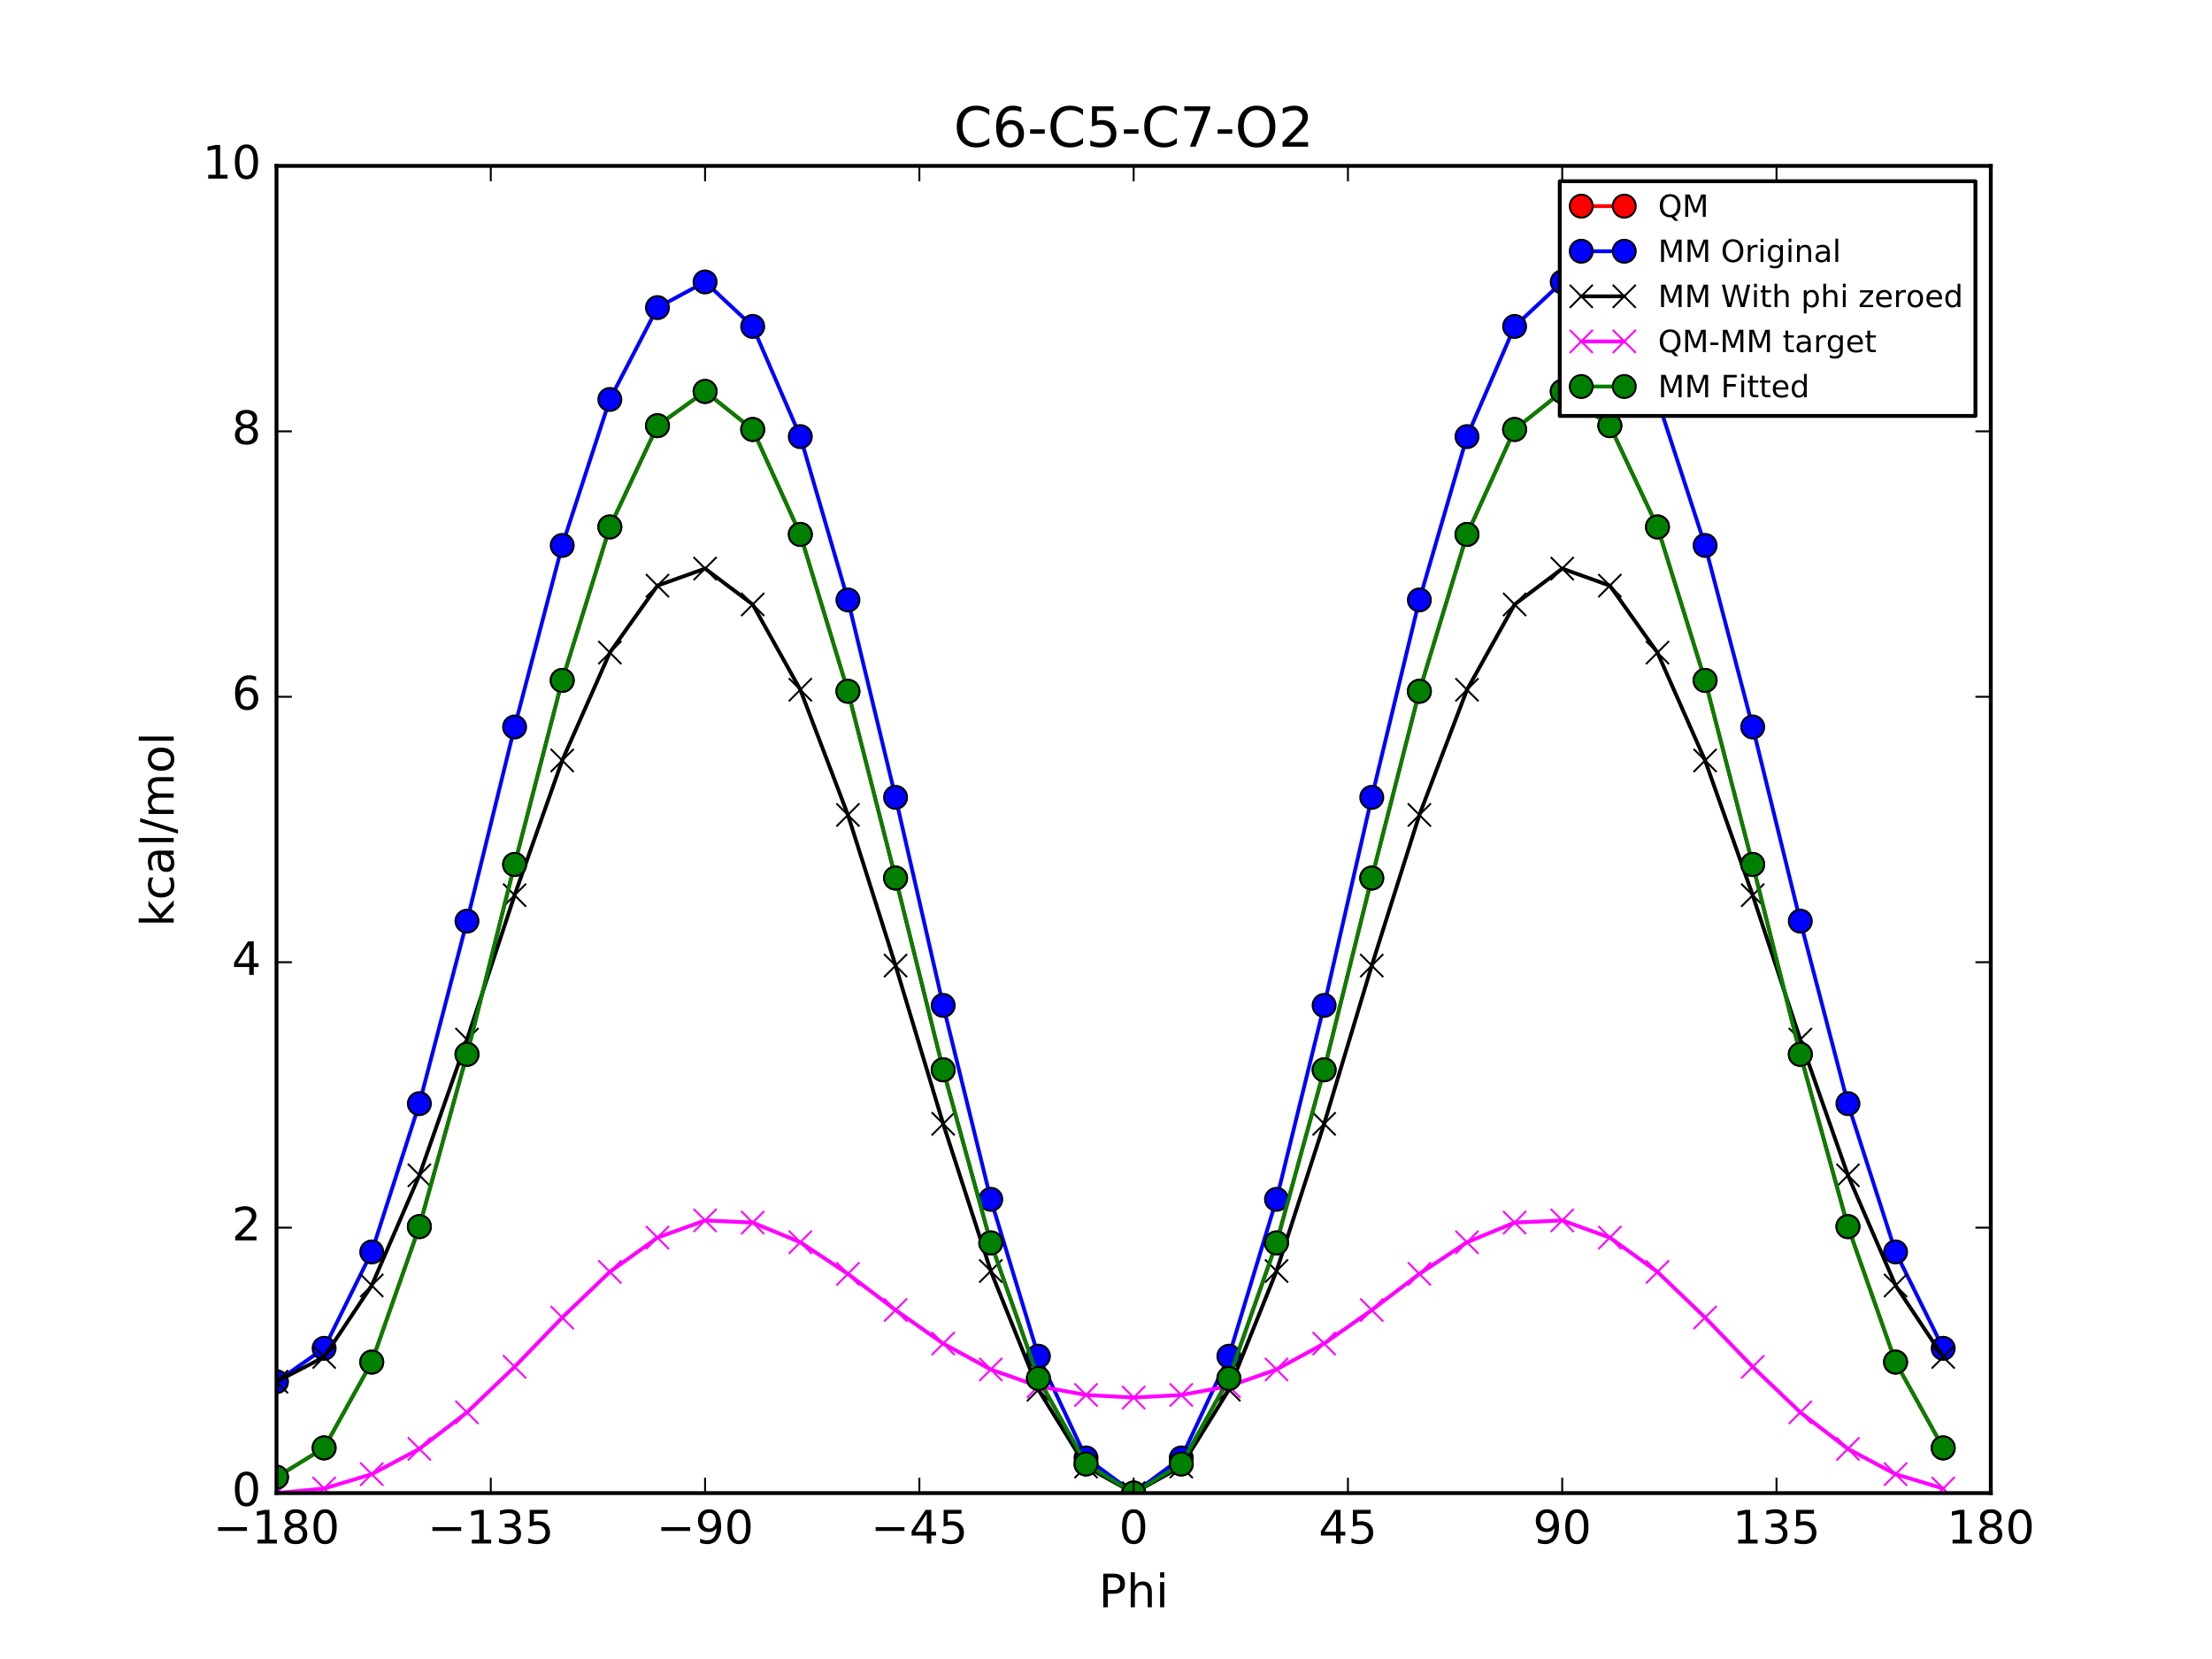 <?xml version="1.0" encoding="utf-8" standalone="no"?>
<!DOCTYPE svg PUBLIC "-//W3C//DTD SVG 1.1//EN"
  "http://www.w3.org/Graphics/SVG/1.1/DTD/svg11.dtd">
<!-- Created with matplotlib (http://matplotlib.org/) -->
<svg height="432pt" version="1.1" viewBox="0 0 576 432" width="576pt" xmlns="http://www.w3.org/2000/svg" xmlns:xlink="http://www.w3.org/1999/xlink">
 <defs>
  <style type="text/css">
*{stroke-linecap:butt;stroke-linejoin:round;stroke-miterlimit:100000;}
  </style>
 </defs>
 <g id="figure_1">
  <g id="patch_1">
   <path d="M 0 432 
L 576 432 
L 576 0 
L 0 0 
z
" style="fill:#ffffff;"/>
  </g>
  <g id="axes_1">
   <g id="patch_2">
    <path d="M 72 388.8 
L 518.4 388.8 
L 518.4 43.2 
L 72 43.2 
z
" style="fill:#ffffff;"/>
   </g>
   <g id="line2d_1">
    <path clip-path="url(#pe06b36269c)" d="M 72 384.664 
L 84.4 377.035 
L 96.8 354.684 
L 109.2 319.406 
L 121.6 274.56 
L 134 225.108 
L 146.4 177.181 
L 158.8 137.211 
L 171.2 110.844 
L 183.6 101.934 
L 196 111.84 
L 208.4 139.167 
L 220.8 180.008 
L 233.2 228.645 
L 245.6 278.58 
L 258 323.651 
L 270.4 358.943 
L 282.8 381.216 
L 295.2 388.8 
L 307.6 381.216 
L 320 358.943 
L 332.4 323.651 
L 344.8 278.58 
L 357.2 228.645 
L 369.6 180.008 
L 382 139.167 
L 394.4 111.84 
L 406.8 101.934 
L 419.2 110.844 
L 431.6 137.211 
L 444 177.181 
L 456.4 225.108 
L 468.8 274.56 
L 481.2 319.406 
L 493.6 354.684 
L 506 377.035 
" style="fill:none;stroke:#ff0000;stroke-linecap:square;"/>
    <defs>
     <path d="M 0 3 
C 0.796 3 1.559 2.684 2.121 2.121 
C 2.684 1.559 3 0.796 3 0 
C 3 -0.796 2.684 -1.559 2.121 -2.121 
C 1.559 -2.684 0.796 -3 0 -3 
C -0.796 -3 -1.559 -2.684 -2.121 -2.121 
C -2.684 -1.559 -3 -0.796 -3 0 
C -3 0.796 -2.684 1.559 -2.121 2.121 
C -1.559 2.684 -0.796 3 0 3 
z
" id="mac77d56086" style="stroke:#000000;stroke-width:0.5;"/>
    </defs>
    <g clip-path="url(#pe06b36269c)">
     <use style="fill:#ff0000;stroke:#000000;stroke-width:0.5;" x="72.0" xlink:href="#mac77d56086" y="384.664"/>
     <use style="fill:#ff0000;stroke:#000000;stroke-width:0.5;" x="84.4" xlink:href="#mac77d56086" y="377.035"/>
     <use style="fill:#ff0000;stroke:#000000;stroke-width:0.5;" x="96.8" xlink:href="#mac77d56086" y="354.684"/>
     <use style="fill:#ff0000;stroke:#000000;stroke-width:0.5;" x="109.2" xlink:href="#mac77d56086" y="319.406"/>
     <use style="fill:#ff0000;stroke:#000000;stroke-width:0.5;" x="121.6" xlink:href="#mac77d56086" y="274.56"/>
     <use style="fill:#ff0000;stroke:#000000;stroke-width:0.5;" x="134" xlink:href="#mac77d56086" y="225.108"/>
     <use style="fill:#ff0000;stroke:#000000;stroke-width:0.5;" x="146.4" xlink:href="#mac77d56086" y="177.181"/>
     <use style="fill:#ff0000;stroke:#000000;stroke-width:0.5;" x="158.8" xlink:href="#mac77d56086" y="137.211"/>
     <use style="fill:#ff0000;stroke:#000000;stroke-width:0.5;" x="171.2" xlink:href="#mac77d56086" y="110.844"/>
     <use style="fill:#ff0000;stroke:#000000;stroke-width:0.5;" x="183.6" xlink:href="#mac77d56086" y="101.934"/>
     <use style="fill:#ff0000;stroke:#000000;stroke-width:0.5;" x="196" xlink:href="#mac77d56086" y="111.84"/>
     <use style="fill:#ff0000;stroke:#000000;stroke-width:0.5;" x="208.4" xlink:href="#mac77d56086" y="139.167"/>
     <use style="fill:#ff0000;stroke:#000000;stroke-width:0.5;" x="220.8" xlink:href="#mac77d56086" y="180.008"/>
     <use style="fill:#ff0000;stroke:#000000;stroke-width:0.5;" x="233.2" xlink:href="#mac77d56086" y="228.645"/>
     <use style="fill:#ff0000;stroke:#000000;stroke-width:0.5;" x="245.6" xlink:href="#mac77d56086" y="278.58"/>
     <use style="fill:#ff0000;stroke:#000000;stroke-width:0.5;" x="258" xlink:href="#mac77d56086" y="323.651"/>
     <use style="fill:#ff0000;stroke:#000000;stroke-width:0.5;" x="270.4" xlink:href="#mac77d56086" y="358.943"/>
     <use style="fill:#ff0000;stroke:#000000;stroke-width:0.5;" x="282.8" xlink:href="#mac77d56086" y="381.216"/>
     <use style="fill:#ff0000;stroke:#000000;stroke-width:0.5;" x="295.2" xlink:href="#mac77d56086" y="388.8"/>
     <use style="fill:#ff0000;stroke:#000000;stroke-width:0.5;" x="307.6" xlink:href="#mac77d56086" y="381.216"/>
     <use style="fill:#ff0000;stroke:#000000;stroke-width:0.5;" x="320" xlink:href="#mac77d56086" y="358.943"/>
     <use style="fill:#ff0000;stroke:#000000;stroke-width:0.5;" x="332.4" xlink:href="#mac77d56086" y="323.651"/>
     <use style="fill:#ff0000;stroke:#000000;stroke-width:0.5;" x="344.8" xlink:href="#mac77d56086" y="278.58"/>
     <use style="fill:#ff0000;stroke:#000000;stroke-width:0.5;" x="357.2" xlink:href="#mac77d56086" y="228.645"/>
     <use style="fill:#ff0000;stroke:#000000;stroke-width:0.5;" x="369.6" xlink:href="#mac77d56086" y="180.008"/>
     <use style="fill:#ff0000;stroke:#000000;stroke-width:0.5;" x="382" xlink:href="#mac77d56086" y="139.167"/>
     <use style="fill:#ff0000;stroke:#000000;stroke-width:0.5;" x="394.4" xlink:href="#mac77d56086" y="111.84"/>
     <use style="fill:#ff0000;stroke:#000000;stroke-width:0.5;" x="406.8" xlink:href="#mac77d56086" y="101.934"/>
     <use style="fill:#ff0000;stroke:#000000;stroke-width:0.5;" x="419.2" xlink:href="#mac77d56086" y="110.844"/>
     <use style="fill:#ff0000;stroke:#000000;stroke-width:0.5;" x="431.6" xlink:href="#mac77d56086" y="137.211"/>
     <use style="fill:#ff0000;stroke:#000000;stroke-width:0.5;" x="444" xlink:href="#mac77d56086" y="177.181"/>
     <use style="fill:#ff0000;stroke:#000000;stroke-width:0.5;" x="456.4" xlink:href="#mac77d56086" y="225.108"/>
     <use style="fill:#ff0000;stroke:#000000;stroke-width:0.5;" x="468.8" xlink:href="#mac77d56086" y="274.56"/>
     <use style="fill:#ff0000;stroke:#000000;stroke-width:0.5;" x="481.2" xlink:href="#mac77d56086" y="319.406"/>
     <use style="fill:#ff0000;stroke:#000000;stroke-width:0.5;" x="493.6" xlink:href="#mac77d56086" y="354.684"/>
     <use style="fill:#ff0000;stroke:#000000;stroke-width:0.5;" x="506" xlink:href="#mac77d56086" y="377.035"/>
    </g>
   </g>
   <g id="line2d_2">
    <path clip-path="url(#pe06b36269c)" d="M 72 359.788 
L 84.4 351.1 
L 96.8 326.003 
L 109.2 287.383 
L 121.6 239.864 
L 134 189.304 
L 146.4 142.031 
L 158.8 104.017 
L 171.2 80.099 
L 183.6 73.414 
L 196 85 
L 208.4 113.693 
L 220.8 156.224 
L 233.2 207.627 
L 245.6 261.804 
L 258 312.306 
L 270.4 353.158 
L 282.8 379.641 
L 295.2 388.8 
L 307.6 379.641 
L 320 353.158 
L 332.4 312.306 
L 344.8 261.804 
L 357.2 207.627 
L 369.6 156.224 
L 382 113.693 
L 394.4 85 
L 406.8 73.414 
L 419.2 80.099 
L 431.6 104.017 
L 444 142.031 
L 456.4 189.304 
L 468.8 239.864 
L 481.2 287.383 
L 493.6 326.003 
L 506 351.1 
" style="fill:none;stroke:#0000ff;stroke-linecap:square;"/>
    <defs>
     <path d="M 0 3 
C 0.796 3 1.559 2.684 2.121 2.121 
C 2.684 1.559 3 0.796 3 0 
C 3 -0.796 2.684 -1.559 2.121 -2.121 
C 1.559 -2.684 0.796 -3 0 -3 
C -0.796 -3 -1.559 -2.684 -2.121 -2.121 
C -2.684 -1.559 -3 -0.796 -3 0 
C -3 0.796 -2.684 1.559 -2.121 2.121 
C -1.559 2.684 -0.796 3 0 3 
z
" id="mfcbded86de" style="stroke:#000000;stroke-width:0.5;"/>
    </defs>
    <g clip-path="url(#pe06b36269c)">
     <use style="fill:#0000ff;stroke:#000000;stroke-width:0.5;" x="72.0" xlink:href="#mfcbded86de" y="359.788"/>
     <use style="fill:#0000ff;stroke:#000000;stroke-width:0.5;" x="84.4" xlink:href="#mfcbded86de" y="351.1"/>
     <use style="fill:#0000ff;stroke:#000000;stroke-width:0.5;" x="96.8" xlink:href="#mfcbded86de" y="326.003"/>
     <use style="fill:#0000ff;stroke:#000000;stroke-width:0.5;" x="109.2" xlink:href="#mfcbded86de" y="287.383"/>
     <use style="fill:#0000ff;stroke:#000000;stroke-width:0.5;" x="121.6" xlink:href="#mfcbded86de" y="239.864"/>
     <use style="fill:#0000ff;stroke:#000000;stroke-width:0.5;" x="134" xlink:href="#mfcbded86de" y="189.304"/>
     <use style="fill:#0000ff;stroke:#000000;stroke-width:0.5;" x="146.4" xlink:href="#mfcbded86de" y="142.031"/>
     <use style="fill:#0000ff;stroke:#000000;stroke-width:0.5;" x="158.8" xlink:href="#mfcbded86de" y="104.017"/>
     <use style="fill:#0000ff;stroke:#000000;stroke-width:0.5;" x="171.2" xlink:href="#mfcbded86de" y="80.099"/>
     <use style="fill:#0000ff;stroke:#000000;stroke-width:0.5;" x="183.6" xlink:href="#mfcbded86de" y="73.414"/>
     <use style="fill:#0000ff;stroke:#000000;stroke-width:0.5;" x="196" xlink:href="#mfcbded86de" y="85"/>
     <use style="fill:#0000ff;stroke:#000000;stroke-width:0.5;" x="208.4" xlink:href="#mfcbded86de" y="113.693"/>
     <use style="fill:#0000ff;stroke:#000000;stroke-width:0.5;" x="220.8" xlink:href="#mfcbded86de" y="156.224"/>
     <use style="fill:#0000ff;stroke:#000000;stroke-width:0.5;" x="233.2" xlink:href="#mfcbded86de" y="207.627"/>
     <use style="fill:#0000ff;stroke:#000000;stroke-width:0.5;" x="245.6" xlink:href="#mfcbded86de" y="261.804"/>
     <use style="fill:#0000ff;stroke:#000000;stroke-width:0.5;" x="258" xlink:href="#mfcbded86de" y="312.306"/>
     <use style="fill:#0000ff;stroke:#000000;stroke-width:0.5;" x="270.4" xlink:href="#mfcbded86de" y="353.158"/>
     <use style="fill:#0000ff;stroke:#000000;stroke-width:0.5;" x="282.8" xlink:href="#mfcbded86de" y="379.641"/>
     <use style="fill:#0000ff;stroke:#000000;stroke-width:0.5;" x="295.2" xlink:href="#mfcbded86de" y="388.8"/>
     <use style="fill:#0000ff;stroke:#000000;stroke-width:0.5;" x="307.6" xlink:href="#mfcbded86de" y="379.641"/>
     <use style="fill:#0000ff;stroke:#000000;stroke-width:0.5;" x="320" xlink:href="#mfcbded86de" y="353.158"/>
     <use style="fill:#0000ff;stroke:#000000;stroke-width:0.5;" x="332.4" xlink:href="#mfcbded86de" y="312.306"/>
     <use style="fill:#0000ff;stroke:#000000;stroke-width:0.5;" x="344.8" xlink:href="#mfcbded86de" y="261.804"/>
     <use style="fill:#0000ff;stroke:#000000;stroke-width:0.5;" x="357.2" xlink:href="#mfcbded86de" y="207.627"/>
     <use style="fill:#0000ff;stroke:#000000;stroke-width:0.5;" x="369.6" xlink:href="#mfcbded86de" y="156.224"/>
     <use style="fill:#0000ff;stroke:#000000;stroke-width:0.5;" x="382" xlink:href="#mfcbded86de" y="113.693"/>
     <use style="fill:#0000ff;stroke:#000000;stroke-width:0.5;" x="394.4" xlink:href="#mfcbded86de" y="85"/>
     <use style="fill:#0000ff;stroke:#000000;stroke-width:0.5;" x="406.8" xlink:href="#mfcbded86de" y="73.414"/>
     <use style="fill:#0000ff;stroke:#000000;stroke-width:0.5;" x="419.2" xlink:href="#mfcbded86de" y="80.099"/>
     <use style="fill:#0000ff;stroke:#000000;stroke-width:0.5;" x="431.6" xlink:href="#mfcbded86de" y="104.017"/>
     <use style="fill:#0000ff;stroke:#000000;stroke-width:0.5;" x="444" xlink:href="#mfcbded86de" y="142.031"/>
     <use style="fill:#0000ff;stroke:#000000;stroke-width:0.5;" x="456.4" xlink:href="#mfcbded86de" y="189.304"/>
     <use style="fill:#0000ff;stroke:#000000;stroke-width:0.5;" x="468.8" xlink:href="#mfcbded86de" y="239.864"/>
     <use style="fill:#0000ff;stroke:#000000;stroke-width:0.5;" x="481.2" xlink:href="#mfcbded86de" y="287.383"/>
     <use style="fill:#0000ff;stroke:#000000;stroke-width:0.5;" x="493.6" xlink:href="#mfcbded86de" y="326.003"/>
     <use style="fill:#0000ff;stroke:#000000;stroke-width:0.5;" x="506" xlink:href="#mfcbded86de" y="351.1"/>
    </g>
   </g>
   <g id="line2d_3">
    <path clip-path="url(#pe06b36269c)" d="M 72 359.788 
L 84.4 353.351 
L 96.8 334.735 
L 109.2 306.046 
L 121.6 270.708 
L 134 233.11 
L 146.4 198.019 
L 158.8 169.935 
L 171.2 152.498 
L 183.6 148.063 
L 196 157.399 
L 208.4 179.61 
L 220.8 212.211 
L 233.2 251.434 
L 245.6 292.647 
L 258 330.968 
L 270.4 361.89 
L 282.8 381.892 
L 295.2 388.8 
L 307.6 381.892 
L 320 361.89 
L 332.4 330.968 
L 344.8 292.647 
L 357.2 251.434 
L 369.6 212.211 
L 382 179.61 
L 394.4 157.399 
L 406.8 148.063 
L 419.2 152.498 
L 431.6 169.935 
L 444 198.019 
L 456.4 233.11 
L 468.8 270.708 
L 481.2 306.046 
L 493.6 334.735 
L 506 353.351 
" style="fill:none;stroke:#000000;stroke-linecap:square;"/>
    <defs>
     <path d="M -3 3 
L 3 -3 
M -3 -3 
L 3 3 
" id="mb010997cfd" style="stroke:#000000;stroke-width:0.5;"/>
    </defs>
    <g clip-path="url(#pe06b36269c)">
     <use style="stroke:#000000;stroke-width:0.5;" x="72.0" xlink:href="#mb010997cfd" y="359.788"/>
     <use style="stroke:#000000;stroke-width:0.5;" x="84.4" xlink:href="#mb010997cfd" y="353.351"/>
     <use style="stroke:#000000;stroke-width:0.5;" x="96.8" xlink:href="#mb010997cfd" y="334.735"/>
     <use style="stroke:#000000;stroke-width:0.5;" x="109.2" xlink:href="#mb010997cfd" y="306.046"/>
     <use style="stroke:#000000;stroke-width:0.5;" x="121.6" xlink:href="#mb010997cfd" y="270.708"/>
     <use style="stroke:#000000;stroke-width:0.5;" x="134" xlink:href="#mb010997cfd" y="233.11"/>
     <use style="stroke:#000000;stroke-width:0.5;" x="146.4" xlink:href="#mb010997cfd" y="198.019"/>
     <use style="stroke:#000000;stroke-width:0.5;" x="158.8" xlink:href="#mb010997cfd" y="169.935"/>
     <use style="stroke:#000000;stroke-width:0.5;" x="171.2" xlink:href="#mb010997cfd" y="152.498"/>
     <use style="stroke:#000000;stroke-width:0.5;" x="183.6" xlink:href="#mb010997cfd" y="148.063"/>
     <use style="stroke:#000000;stroke-width:0.5;" x="196" xlink:href="#mb010997cfd" y="157.399"/>
     <use style="stroke:#000000;stroke-width:0.5;" x="208.4" xlink:href="#mb010997cfd" y="179.61"/>
     <use style="stroke:#000000;stroke-width:0.5;" x="220.8" xlink:href="#mb010997cfd" y="212.211"/>
     <use style="stroke:#000000;stroke-width:0.5;" x="233.2" xlink:href="#mb010997cfd" y="251.434"/>
     <use style="stroke:#000000;stroke-width:0.5;" x="245.6" xlink:href="#mb010997cfd" y="292.647"/>
     <use style="stroke:#000000;stroke-width:0.5;" x="258" xlink:href="#mb010997cfd" y="330.968"/>
     <use style="stroke:#000000;stroke-width:0.5;" x="270.4" xlink:href="#mb010997cfd" y="361.89"/>
     <use style="stroke:#000000;stroke-width:0.5;" x="282.8" xlink:href="#mb010997cfd" y="381.892"/>
     <use style="stroke:#000000;stroke-width:0.5;" x="295.2" xlink:href="#mb010997cfd" y="388.8"/>
     <use style="stroke:#000000;stroke-width:0.5;" x="307.6" xlink:href="#mb010997cfd" y="381.892"/>
     <use style="stroke:#000000;stroke-width:0.5;" x="320" xlink:href="#mb010997cfd" y="361.89"/>
     <use style="stroke:#000000;stroke-width:0.5;" x="332.4" xlink:href="#mb010997cfd" y="330.968"/>
     <use style="stroke:#000000;stroke-width:0.5;" x="344.8" xlink:href="#mb010997cfd" y="292.647"/>
     <use style="stroke:#000000;stroke-width:0.5;" x="357.2" xlink:href="#mb010997cfd" y="251.434"/>
     <use style="stroke:#000000;stroke-width:0.5;" x="369.6" xlink:href="#mb010997cfd" y="212.211"/>
     <use style="stroke:#000000;stroke-width:0.5;" x="382" xlink:href="#mb010997cfd" y="179.61"/>
     <use style="stroke:#000000;stroke-width:0.5;" x="394.4" xlink:href="#mb010997cfd" y="157.399"/>
     <use style="stroke:#000000;stroke-width:0.5;" x="406.8" xlink:href="#mb010997cfd" y="148.063"/>
     <use style="stroke:#000000;stroke-width:0.5;" x="419.2" xlink:href="#mb010997cfd" y="152.498"/>
     <use style="stroke:#000000;stroke-width:0.5;" x="431.6" xlink:href="#mb010997cfd" y="169.935"/>
     <use style="stroke:#000000;stroke-width:0.5;" x="444" xlink:href="#mb010997cfd" y="198.019"/>
     <use style="stroke:#000000;stroke-width:0.5;" x="456.4" xlink:href="#mb010997cfd" y="233.11"/>
     <use style="stroke:#000000;stroke-width:0.5;" x="468.8" xlink:href="#mb010997cfd" y="270.708"/>
     <use style="stroke:#000000;stroke-width:0.5;" x="481.2" xlink:href="#mb010997cfd" y="306.046"/>
     <use style="stroke:#000000;stroke-width:0.5;" x="493.6" xlink:href="#mb010997cfd" y="334.735"/>
     <use style="stroke:#000000;stroke-width:0.5;" x="506" xlink:href="#mb010997cfd" y="353.351"/>
    </g>
   </g>
   <g id="line2d_4">
    <path clip-path="url(#pe06b36269c)" d="M 72 388.8 
L 84.4 387.607 
L 96.8 383.872 
L 109.2 377.284 
L 121.6 367.776 
L 134 355.921 
L 146.4 343.086 
L 158.8 331.2 
L 171.2 322.269 
L 183.6 317.794 
L 196 318.365 
L 208.4 323.481 
L 220.8 331.72 
L 233.2 341.135 
L 245.6 349.856 
L 258 356.606 
L 270.4 360.976 
L 282.8 363.247 
L 295.2 363.923 
L 307.6 363.247 
L 320 360.976 
L 332.4 356.606 
L 344.8 349.856 
L 357.2 341.135 
L 369.6 331.72 
L 382 323.481 
L 394.4 318.365 
L 406.8 317.794 
L 419.2 322.269 
L 431.6 331.2 
L 444 343.086 
L 456.4 355.921 
L 468.8 367.776 
L 481.2 377.284 
L 493.6 383.872 
L 506 387.607 
" style="fill:none;stroke:#ff00ff;stroke-linecap:square;"/>
    <defs>
     <path d="M -3 3 
L 3 -3 
M -3 -3 
L 3 3 
" id="m957b435eea" style="stroke:#ff00ff;stroke-width:0.5;"/>
    </defs>
    <g clip-path="url(#pe06b36269c)">
     <use style="fill:#ff00ff;stroke:#ff00ff;stroke-width:0.5;" x="72.0" xlink:href="#m957b435eea" y="388.8"/>
     <use style="fill:#ff00ff;stroke:#ff00ff;stroke-width:0.5;" x="84.4" xlink:href="#m957b435eea" y="387.607"/>
     <use style="fill:#ff00ff;stroke:#ff00ff;stroke-width:0.5;" x="96.8" xlink:href="#m957b435eea" y="383.872"/>
     <use style="fill:#ff00ff;stroke:#ff00ff;stroke-width:0.5;" x="109.2" xlink:href="#m957b435eea" y="377.284"/>
     <use style="fill:#ff00ff;stroke:#ff00ff;stroke-width:0.5;" x="121.6" xlink:href="#m957b435eea" y="367.776"/>
     <use style="fill:#ff00ff;stroke:#ff00ff;stroke-width:0.5;" x="134" xlink:href="#m957b435eea" y="355.921"/>
     <use style="fill:#ff00ff;stroke:#ff00ff;stroke-width:0.5;" x="146.4" xlink:href="#m957b435eea" y="343.086"/>
     <use style="fill:#ff00ff;stroke:#ff00ff;stroke-width:0.5;" x="158.8" xlink:href="#m957b435eea" y="331.2"/>
     <use style="fill:#ff00ff;stroke:#ff00ff;stroke-width:0.5;" x="171.2" xlink:href="#m957b435eea" y="322.269"/>
     <use style="fill:#ff00ff;stroke:#ff00ff;stroke-width:0.5;" x="183.6" xlink:href="#m957b435eea" y="317.794"/>
     <use style="fill:#ff00ff;stroke:#ff00ff;stroke-width:0.5;" x="196" xlink:href="#m957b435eea" y="318.365"/>
     <use style="fill:#ff00ff;stroke:#ff00ff;stroke-width:0.5;" x="208.4" xlink:href="#m957b435eea" y="323.481"/>
     <use style="fill:#ff00ff;stroke:#ff00ff;stroke-width:0.5;" x="220.8" xlink:href="#m957b435eea" y="331.72"/>
     <use style="fill:#ff00ff;stroke:#ff00ff;stroke-width:0.5;" x="233.2" xlink:href="#m957b435eea" y="341.135"/>
     <use style="fill:#ff00ff;stroke:#ff00ff;stroke-width:0.5;" x="245.6" xlink:href="#m957b435eea" y="349.856"/>
     <use style="fill:#ff00ff;stroke:#ff00ff;stroke-width:0.5;" x="258" xlink:href="#m957b435eea" y="356.606"/>
     <use style="fill:#ff00ff;stroke:#ff00ff;stroke-width:0.5;" x="270.4" xlink:href="#m957b435eea" y="360.976"/>
     <use style="fill:#ff00ff;stroke:#ff00ff;stroke-width:0.5;" x="282.8" xlink:href="#m957b435eea" y="363.247"/>
     <use style="fill:#ff00ff;stroke:#ff00ff;stroke-width:0.5;" x="295.2" xlink:href="#m957b435eea" y="363.923"/>
     <use style="fill:#ff00ff;stroke:#ff00ff;stroke-width:0.5;" x="307.6" xlink:href="#m957b435eea" y="363.247"/>
     <use style="fill:#ff00ff;stroke:#ff00ff;stroke-width:0.5;" x="320" xlink:href="#m957b435eea" y="360.976"/>
     <use style="fill:#ff00ff;stroke:#ff00ff;stroke-width:0.5;" x="332.4" xlink:href="#m957b435eea" y="356.606"/>
     <use style="fill:#ff00ff;stroke:#ff00ff;stroke-width:0.5;" x="344.8" xlink:href="#m957b435eea" y="349.856"/>
     <use style="fill:#ff00ff;stroke:#ff00ff;stroke-width:0.5;" x="357.2" xlink:href="#m957b435eea" y="341.135"/>
     <use style="fill:#ff00ff;stroke:#ff00ff;stroke-width:0.5;" x="369.6" xlink:href="#m957b435eea" y="331.72"/>
     <use style="fill:#ff00ff;stroke:#ff00ff;stroke-width:0.5;" x="382" xlink:href="#m957b435eea" y="323.481"/>
     <use style="fill:#ff00ff;stroke:#ff00ff;stroke-width:0.5;" x="394.4" xlink:href="#m957b435eea" y="318.365"/>
     <use style="fill:#ff00ff;stroke:#ff00ff;stroke-width:0.5;" x="406.8" xlink:href="#m957b435eea" y="317.794"/>
     <use style="fill:#ff00ff;stroke:#ff00ff;stroke-width:0.5;" x="419.2" xlink:href="#m957b435eea" y="322.269"/>
     <use style="fill:#ff00ff;stroke:#ff00ff;stroke-width:0.5;" x="431.6" xlink:href="#m957b435eea" y="331.2"/>
     <use style="fill:#ff00ff;stroke:#ff00ff;stroke-width:0.5;" x="444" xlink:href="#m957b435eea" y="343.086"/>
     <use style="fill:#ff00ff;stroke:#ff00ff;stroke-width:0.5;" x="456.4" xlink:href="#m957b435eea" y="355.921"/>
     <use style="fill:#ff00ff;stroke:#ff00ff;stroke-width:0.5;" x="468.8" xlink:href="#m957b435eea" y="367.776"/>
     <use style="fill:#ff00ff;stroke:#ff00ff;stroke-width:0.5;" x="481.2" xlink:href="#m957b435eea" y="377.284"/>
     <use style="fill:#ff00ff;stroke:#ff00ff;stroke-width:0.5;" x="493.6" xlink:href="#m957b435eea" y="383.872"/>
     <use style="fill:#ff00ff;stroke:#ff00ff;stroke-width:0.5;" x="506" xlink:href="#m957b435eea" y="387.607"/>
    </g>
   </g>
   <g id="line2d_5">
    <path clip-path="url(#pe06b36269c)" d="M 72 384.652 
L 84.4 377.029 
L 96.8 354.687 
L 109.2 319.408 
L 121.6 274.553 
L 134 225.097 
L 146.4 177.176 
L 158.8 137.214 
L 171.2 110.844 
L 183.6 101.929 
L 196 111.831 
L 208.4 139.163 
L 220.8 180.008 
L 233.2 228.646 
L 245.6 278.575 
L 258 323.644 
L 270.4 358.938 
L 282.8 381.213 
L 295.2 388.8 
L 307.6 381.213 
L 320 358.938 
L 332.4 323.644 
L 344.8 278.575 
L 357.2 228.646 
L 369.6 180.008 
L 382 139.163 
L 394.4 111.831 
L 406.8 101.929 
L 419.2 110.844 
L 431.6 137.214 
L 444 177.176 
L 456.4 225.097 
L 468.8 274.553 
L 481.2 319.408 
L 493.6 354.687 
L 506 377.029 
" style="fill:none;stroke:#008000;stroke-linecap:square;"/>
    <defs>
     <path d="M 0 3 
C 0.796 3 1.559 2.684 2.121 2.121 
C 2.684 1.559 3 0.796 3 0 
C 3 -0.796 2.684 -1.559 2.121 -2.121 
C 1.559 -2.684 0.796 -3 0 -3 
C -0.796 -3 -1.559 -2.684 -2.121 -2.121 
C -2.684 -1.559 -3 -0.796 -3 0 
C -3 0.796 -2.684 1.559 -2.121 2.121 
C -1.559 2.684 -0.796 3 0 3 
z
" id="m77103a29cc" style="stroke:#000000;stroke-width:0.5;"/>
    </defs>
    <g clip-path="url(#pe06b36269c)">
     <use style="fill:#008000;stroke:#000000;stroke-width:0.5;" x="72.0" xlink:href="#m77103a29cc" y="384.652"/>
     <use style="fill:#008000;stroke:#000000;stroke-width:0.5;" x="84.4" xlink:href="#m77103a29cc" y="377.029"/>
     <use style="fill:#008000;stroke:#000000;stroke-width:0.5;" x="96.8" xlink:href="#m77103a29cc" y="354.687"/>
     <use style="fill:#008000;stroke:#000000;stroke-width:0.5;" x="109.2" xlink:href="#m77103a29cc" y="319.408"/>
     <use style="fill:#008000;stroke:#000000;stroke-width:0.5;" x="121.6" xlink:href="#m77103a29cc" y="274.553"/>
     <use style="fill:#008000;stroke:#000000;stroke-width:0.5;" x="134" xlink:href="#m77103a29cc" y="225.097"/>
     <use style="fill:#008000;stroke:#000000;stroke-width:0.5;" x="146.4" xlink:href="#m77103a29cc" y="177.176"/>
     <use style="fill:#008000;stroke:#000000;stroke-width:0.5;" x="158.8" xlink:href="#m77103a29cc" y="137.214"/>
     <use style="fill:#008000;stroke:#000000;stroke-width:0.5;" x="171.2" xlink:href="#m77103a29cc" y="110.844"/>
     <use style="fill:#008000;stroke:#000000;stroke-width:0.5;" x="183.6" xlink:href="#m77103a29cc" y="101.929"/>
     <use style="fill:#008000;stroke:#000000;stroke-width:0.5;" x="196" xlink:href="#m77103a29cc" y="111.831"/>
     <use style="fill:#008000;stroke:#000000;stroke-width:0.5;" x="208.4" xlink:href="#m77103a29cc" y="139.163"/>
     <use style="fill:#008000;stroke:#000000;stroke-width:0.5;" x="220.8" xlink:href="#m77103a29cc" y="180.008"/>
     <use style="fill:#008000;stroke:#000000;stroke-width:0.5;" x="233.2" xlink:href="#m77103a29cc" y="228.646"/>
     <use style="fill:#008000;stroke:#000000;stroke-width:0.5;" x="245.6" xlink:href="#m77103a29cc" y="278.575"/>
     <use style="fill:#008000;stroke:#000000;stroke-width:0.5;" x="258" xlink:href="#m77103a29cc" y="323.644"/>
     <use style="fill:#008000;stroke:#000000;stroke-width:0.5;" x="270.4" xlink:href="#m77103a29cc" y="358.938"/>
     <use style="fill:#008000;stroke:#000000;stroke-width:0.5;" x="282.8" xlink:href="#m77103a29cc" y="381.213"/>
     <use style="fill:#008000;stroke:#000000;stroke-width:0.5;" x="295.2" xlink:href="#m77103a29cc" y="388.8"/>
     <use style="fill:#008000;stroke:#000000;stroke-width:0.5;" x="307.6" xlink:href="#m77103a29cc" y="381.213"/>
     <use style="fill:#008000;stroke:#000000;stroke-width:0.5;" x="320" xlink:href="#m77103a29cc" y="358.938"/>
     <use style="fill:#008000;stroke:#000000;stroke-width:0.5;" x="332.4" xlink:href="#m77103a29cc" y="323.644"/>
     <use style="fill:#008000;stroke:#000000;stroke-width:0.5;" x="344.8" xlink:href="#m77103a29cc" y="278.575"/>
     <use style="fill:#008000;stroke:#000000;stroke-width:0.5;" x="357.2" xlink:href="#m77103a29cc" y="228.646"/>
     <use style="fill:#008000;stroke:#000000;stroke-width:0.5;" x="369.6" xlink:href="#m77103a29cc" y="180.008"/>
     <use style="fill:#008000;stroke:#000000;stroke-width:0.5;" x="382" xlink:href="#m77103a29cc" y="139.163"/>
     <use style="fill:#008000;stroke:#000000;stroke-width:0.5;" x="394.4" xlink:href="#m77103a29cc" y="111.831"/>
     <use style="fill:#008000;stroke:#000000;stroke-width:0.5;" x="406.8" xlink:href="#m77103a29cc" y="101.929"/>
     <use style="fill:#008000;stroke:#000000;stroke-width:0.5;" x="419.2" xlink:href="#m77103a29cc" y="110.844"/>
     <use style="fill:#008000;stroke:#000000;stroke-width:0.5;" x="431.6" xlink:href="#m77103a29cc" y="137.214"/>
     <use style="fill:#008000;stroke:#000000;stroke-width:0.5;" x="444" xlink:href="#m77103a29cc" y="177.176"/>
     <use style="fill:#008000;stroke:#000000;stroke-width:0.5;" x="456.4" xlink:href="#m77103a29cc" y="225.097"/>
     <use style="fill:#008000;stroke:#000000;stroke-width:0.5;" x="468.8" xlink:href="#m77103a29cc" y="274.553"/>
     <use style="fill:#008000;stroke:#000000;stroke-width:0.5;" x="481.2" xlink:href="#m77103a29cc" y="319.408"/>
     <use style="fill:#008000;stroke:#000000;stroke-width:0.5;" x="493.6" xlink:href="#m77103a29cc" y="354.687"/>
     <use style="fill:#008000;stroke:#000000;stroke-width:0.5;" x="506" xlink:href="#m77103a29cc" y="377.029"/>
    </g>
   </g>
   <g id="patch_3">
    <path d="M 72 388.8 
L 518.4 388.8 
" style="fill:none;stroke:#000000;stroke-linecap:square;stroke-linejoin:miter;"/>
   </g>
   <g id="patch_4">
    <path d="M 72 43.2 
L 518.4 43.2 
" style="fill:none;stroke:#000000;stroke-linecap:square;stroke-linejoin:miter;"/>
   </g>
   <g id="patch_5">
    <path d="M 72 388.8 
L 72 43.2 
" style="fill:none;stroke:#000000;stroke-linecap:square;stroke-linejoin:miter;"/>
   </g>
   <g id="patch_6">
    <path d="M 518.4 388.8 
L 518.4 43.2 
" style="fill:none;stroke:#000000;stroke-linecap:square;stroke-linejoin:miter;"/>
   </g>
   <g id="matplotlib.axis_1">
    <g id="xtick_1">
     <g id="line2d_6">
      <defs>
       <path d="M 0 0 
L 0 -4 
" id="ma12a6f689a" style="stroke:#000000;stroke-width:0.5;"/>
      </defs>
      <g>
       <use style="stroke:#000000;stroke-width:0.5;" x="72.0" xlink:href="#ma12a6f689a" y="388.8"/>
      </g>
     </g>
     <g id="line2d_7">
      <defs>
       <path d="M 0 0 
L 0 4 
" id="mfcf499c2d7" style="stroke:#000000;stroke-width:0.5;"/>
      </defs>
      <g>
       <use style="stroke:#000000;stroke-width:0.5;" x="72.0" xlink:href="#mfcf499c2d7" y="43.2"/>
      </g>
     </g>
     <g id="text_1">
      <!-- −180 -->
      <defs>
       <path d="M 12.406 8.297 
L 28.516 8.297 
L 28.516 63.922 
L 10.984 60.406 
L 10.984 69.391 
L 28.422 72.906 
L 38.281 72.906 
L 38.281 8.297 
L 54.391 8.297 
L 54.391 0 
L 12.406 0 
z
" id="BitstreamVeraSans-Roman-31"/>
       <path d="M 31.781 34.625 
Q 24.75 34.625 20.719 30.859 
Q 16.703 27.094 16.703 20.516 
Q 16.703 13.922 20.719 10.156 
Q 24.75 6.391 31.781 6.391 
Q 38.812 6.391 42.859 10.172 
Q 46.922 13.969 46.922 20.516 
Q 46.922 27.094 42.891 30.859 
Q 38.875 34.625 31.781 34.625 
M 21.922 38.812 
Q 15.578 40.375 12.031 44.719 
Q 8.5 49.078 8.5 55.328 
Q 8.5 64.062 14.719 69.141 
Q 20.953 74.219 31.781 74.219 
Q 42.672 74.219 48.875 69.141 
Q 55.078 64.062 55.078 55.328 
Q 55.078 49.078 51.531 44.719 
Q 48 40.375 41.703 38.812 
Q 48.828 37.156 52.797 32.312 
Q 56.781 27.484 56.781 20.516 
Q 56.781 9.906 50.312 4.234 
Q 43.844 -1.422 31.781 -1.422 
Q 19.734 -1.422 13.25 4.234 
Q 6.781 9.906 6.781 20.516 
Q 6.781 27.484 10.781 32.312 
Q 14.797 37.156 21.922 38.812 
M 18.312 54.391 
Q 18.312 48.734 21.844 45.562 
Q 25.391 42.391 31.781 42.391 
Q 38.141 42.391 41.719 45.562 
Q 45.312 48.734 45.312 54.391 
Q 45.312 60.062 41.719 63.234 
Q 38.141 66.406 31.781 66.406 
Q 25.391 66.406 21.844 63.234 
Q 18.312 60.062 18.312 54.391 
" id="BitstreamVeraSans-Roman-38"/>
       <path d="M 10.594 35.5 
L 73.188 35.5 
L 73.188 27.203 
L 10.594 27.203 
z
" id="BitstreamVeraSans-Roman-2212"/>
       <path d="M 31.781 66.406 
Q 24.172 66.406 20.328 58.906 
Q 16.5 51.422 16.5 36.375 
Q 16.5 21.391 20.328 13.891 
Q 24.172 6.391 31.781 6.391 
Q 39.453 6.391 43.281 13.891 
Q 47.125 21.391 47.125 36.375 
Q 47.125 51.422 43.281 58.906 
Q 39.453 66.406 31.781 66.406 
M 31.781 74.219 
Q 44.047 74.219 50.516 64.516 
Q 56.984 54.828 56.984 36.375 
Q 56.984 17.969 50.516 8.266 
Q 44.047 -1.422 31.781 -1.422 
Q 19.531 -1.422 13.062 8.266 
Q 6.594 17.969 6.594 36.375 
Q 6.594 54.828 13.062 64.516 
Q 19.531 74.219 31.781 74.219 
" id="BitstreamVeraSans-Roman-30"/>
      </defs>
      <g transform="translate(55.52 401.918)scale(0.12 -0.12)">
       <use xlink:href="#BitstreamVeraSans-Roman-2212"/>
       <use x="83.789" xlink:href="#BitstreamVeraSans-Roman-31"/>
       <use x="147.412" xlink:href="#BitstreamVeraSans-Roman-38"/>
       <use x="211.035" xlink:href="#BitstreamVeraSans-Roman-30"/>
      </g>
     </g>
    </g>
    <g id="xtick_2">
     <g id="line2d_8">
      <g>
       <use style="stroke:#000000;stroke-width:0.5;" x="127.8" xlink:href="#ma12a6f689a" y="388.8"/>
      </g>
     </g>
     <g id="line2d_9">
      <g>
       <use style="stroke:#000000;stroke-width:0.5;" x="127.8" xlink:href="#mfcf499c2d7" y="43.2"/>
      </g>
     </g>
     <g id="text_2">
      <!-- −135 -->
      <defs>
       <path d="M 10.797 72.906 
L 49.516 72.906 
L 49.516 64.594 
L 19.828 64.594 
L 19.828 46.734 
Q 21.969 47.469 24.109 47.828 
Q 26.266 48.188 28.422 48.188 
Q 40.625 48.188 47.75 41.5 
Q 54.891 34.812 54.891 23.391 
Q 54.891 11.625 47.562 5.094 
Q 40.234 -1.422 26.906 -1.422 
Q 22.312 -1.422 17.547 -0.641 
Q 12.797 0.141 7.719 1.703 
L 7.719 11.625 
Q 12.109 9.234 16.797 8.062 
Q 21.484 6.891 26.703 6.891 
Q 35.156 6.891 40.078 11.328 
Q 45.016 15.766 45.016 23.391 
Q 45.016 31 40.078 35.438 
Q 35.156 39.891 26.703 39.891 
Q 22.75 39.891 18.812 39.016 
Q 14.891 38.141 10.797 36.281 
z
" id="BitstreamVeraSans-Roman-35"/>
       <path d="M 40.578 39.312 
Q 47.656 37.797 51.625 33 
Q 55.609 28.219 55.609 21.188 
Q 55.609 10.406 48.188 4.484 
Q 40.766 -1.422 27.094 -1.422 
Q 22.516 -1.422 17.656 -0.516 
Q 12.797 0.391 7.625 2.203 
L 7.625 11.719 
Q 11.719 9.328 16.594 8.109 
Q 21.484 6.891 26.812 6.891 
Q 36.078 6.891 40.938 10.547 
Q 45.797 14.203 45.797 21.188 
Q 45.797 27.641 41.281 31.266 
Q 36.766 34.906 28.719 34.906 
L 20.219 34.906 
L 20.219 43.016 
L 29.109 43.016 
Q 36.375 43.016 40.234 45.922 
Q 44.094 48.828 44.094 54.297 
Q 44.094 59.906 40.109 62.906 
Q 36.141 65.922 28.719 65.922 
Q 24.656 65.922 20.016 65.031 
Q 15.375 64.156 9.812 62.312 
L 9.812 71.094 
Q 15.438 72.656 20.344 73.438 
Q 25.25 74.219 29.594 74.219 
Q 40.828 74.219 47.359 69.109 
Q 53.906 64.016 53.906 55.328 
Q 53.906 49.266 50.438 45.094 
Q 46.969 40.922 40.578 39.312 
" id="BitstreamVeraSans-Roman-33"/>
      </defs>
      <g transform="translate(111.32 401.918)scale(0.12 -0.12)">
       <use xlink:href="#BitstreamVeraSans-Roman-2212"/>
       <use x="83.789" xlink:href="#BitstreamVeraSans-Roman-31"/>
       <use x="147.412" xlink:href="#BitstreamVeraSans-Roman-33"/>
       <use x="211.035" xlink:href="#BitstreamVeraSans-Roman-35"/>
      </g>
     </g>
    </g>
    <g id="xtick_3">
     <g id="line2d_10">
      <g>
       <use style="stroke:#000000;stroke-width:0.5;" x="183.6" xlink:href="#ma12a6f689a" y="388.8"/>
      </g>
     </g>
     <g id="line2d_11">
      <g>
       <use style="stroke:#000000;stroke-width:0.5;" x="183.6" xlink:href="#mfcf499c2d7" y="43.2"/>
      </g>
     </g>
     <g id="text_3">
      <!-- −90 -->
      <defs>
       <path d="M 10.984 1.516 
L 10.984 10.5 
Q 14.703 8.734 18.5 7.812 
Q 22.312 6.891 25.984 6.891 
Q 35.75 6.891 40.891 13.453 
Q 46.047 20.016 46.781 33.406 
Q 43.953 29.203 39.594 26.953 
Q 35.25 24.703 29.984 24.703 
Q 19.047 24.703 12.672 31.312 
Q 6.297 37.938 6.297 49.422 
Q 6.297 60.641 12.938 67.422 
Q 19.578 74.219 30.609 74.219 
Q 43.266 74.219 49.922 64.516 
Q 56.594 54.828 56.594 36.375 
Q 56.594 19.141 48.406 8.859 
Q 40.234 -1.422 26.422 -1.422 
Q 22.703 -1.422 18.891 -0.688 
Q 15.094 0.047 10.984 1.516 
M 30.609 32.422 
Q 37.25 32.422 41.125 36.953 
Q 45.016 41.5 45.016 49.422 
Q 45.016 57.281 41.125 61.844 
Q 37.25 66.406 30.609 66.406 
Q 23.969 66.406 20.094 61.844 
Q 16.219 57.281 16.219 49.422 
Q 16.219 41.5 20.094 36.953 
Q 23.969 32.422 30.609 32.422 
" id="BitstreamVeraSans-Roman-39"/>
      </defs>
      <g transform="translate(170.937 401.918)scale(0.12 -0.12)">
       <use xlink:href="#BitstreamVeraSans-Roman-2212"/>
       <use x="83.789" xlink:href="#BitstreamVeraSans-Roman-39"/>
       <use x="147.412" xlink:href="#BitstreamVeraSans-Roman-30"/>
      </g>
     </g>
    </g>
    <g id="xtick_4">
     <g id="line2d_12">
      <g>
       <use style="stroke:#000000;stroke-width:0.5;" x="239.4" xlink:href="#ma12a6f689a" y="388.8"/>
      </g>
     </g>
     <g id="line2d_13">
      <g>
       <use style="stroke:#000000;stroke-width:0.5;" x="239.4" xlink:href="#mfcf499c2d7" y="43.2"/>
      </g>
     </g>
     <g id="text_4">
      <!-- −45 -->
      <defs>
       <path d="M 37.797 64.312 
L 12.891 25.391 
L 37.797 25.391 
z
M 35.203 72.906 
L 47.609 72.906 
L 47.609 25.391 
L 58.016 25.391 
L 58.016 17.188 
L 47.609 17.188 
L 47.609 0 
L 37.797 0 
L 37.797 17.188 
L 4.891 17.188 
L 4.891 26.703 
z
" id="BitstreamVeraSans-Roman-34"/>
      </defs>
      <g transform="translate(226.737 401.918)scale(0.12 -0.12)">
       <use xlink:href="#BitstreamVeraSans-Roman-2212"/>
       <use x="83.789" xlink:href="#BitstreamVeraSans-Roman-34"/>
       <use x="147.412" xlink:href="#BitstreamVeraSans-Roman-35"/>
      </g>
     </g>
    </g>
    <g id="xtick_5">
     <g id="line2d_14">
      <g>
       <use style="stroke:#000000;stroke-width:0.5;" x="295.2" xlink:href="#ma12a6f689a" y="388.8"/>
      </g>
     </g>
     <g id="line2d_15">
      <g>
       <use style="stroke:#000000;stroke-width:0.5;" x="295.2" xlink:href="#mfcf499c2d7" y="43.2"/>
      </g>
     </g>
     <g id="text_5">
      <!-- 0 -->
      <g transform="translate(291.382 401.918)scale(0.12 -0.12)">
       <use xlink:href="#BitstreamVeraSans-Roman-30"/>
      </g>
     </g>
    </g>
    <g id="xtick_6">
     <g id="line2d_16">
      <g>
       <use style="stroke:#000000;stroke-width:0.5;" x="351.0" xlink:href="#ma12a6f689a" y="388.8"/>
      </g>
     </g>
     <g id="line2d_17">
      <g>
       <use style="stroke:#000000;stroke-width:0.5;" x="351.0" xlink:href="#mfcf499c2d7" y="43.2"/>
      </g>
     </g>
     <g id="text_6">
      <!-- 45 -->
      <g transform="translate(343.365 401.918)scale(0.12 -0.12)">
       <use xlink:href="#BitstreamVeraSans-Roman-34"/>
       <use x="63.623" xlink:href="#BitstreamVeraSans-Roman-35"/>
      </g>
     </g>
    </g>
    <g id="xtick_7">
     <g id="line2d_18">
      <g>
       <use style="stroke:#000000;stroke-width:0.5;" x="406.8" xlink:href="#ma12a6f689a" y="388.8"/>
      </g>
     </g>
     <g id="line2d_19">
      <g>
       <use style="stroke:#000000;stroke-width:0.5;" x="406.8" xlink:href="#mfcf499c2d7" y="43.2"/>
      </g>
     </g>
     <g id="text_7">
      <!-- 90 -->
      <g transform="translate(399.165 401.918)scale(0.12 -0.12)">
       <use xlink:href="#BitstreamVeraSans-Roman-39"/>
       <use x="63.623" xlink:href="#BitstreamVeraSans-Roman-30"/>
      </g>
     </g>
    </g>
    <g id="xtick_8">
     <g id="line2d_20">
      <g>
       <use style="stroke:#000000;stroke-width:0.5;" x="462.6" xlink:href="#ma12a6f689a" y="388.8"/>
      </g>
     </g>
     <g id="line2d_21">
      <g>
       <use style="stroke:#000000;stroke-width:0.5;" x="462.6" xlink:href="#mfcf499c2d7" y="43.2"/>
      </g>
     </g>
     <g id="text_8">
      <!-- 135 -->
      <g transform="translate(451.147 401.918)scale(0.12 -0.12)">
       <use xlink:href="#BitstreamVeraSans-Roman-31"/>
       <use x="63.623" xlink:href="#BitstreamVeraSans-Roman-33"/>
       <use x="127.246" xlink:href="#BitstreamVeraSans-Roman-35"/>
      </g>
     </g>
    </g>
    <g id="xtick_9">
     <g id="line2d_22">
      <g>
       <use style="stroke:#000000;stroke-width:0.5;" x="518.4" xlink:href="#ma12a6f689a" y="388.8"/>
      </g>
     </g>
     <g id="line2d_23">
      <g>
       <use style="stroke:#000000;stroke-width:0.5;" x="518.4" xlink:href="#mfcf499c2d7" y="43.2"/>
      </g>
     </g>
     <g id="text_9">
      <!-- 180 -->
      <g transform="translate(506.947 401.918)scale(0.12 -0.12)">
       <use xlink:href="#BitstreamVeraSans-Roman-31"/>
       <use x="63.623" xlink:href="#BitstreamVeraSans-Roman-38"/>
       <use x="127.246" xlink:href="#BitstreamVeraSans-Roman-30"/>
      </g>
     </g>
    </g>
    <g id="text_10">
     <!-- Phi -->
     <defs>
      <path d="M 54.891 33.016 
L 54.891 0 
L 45.906 0 
L 45.906 32.719 
Q 45.906 40.484 42.875 44.328 
Q 39.844 48.188 33.797 48.188 
Q 26.516 48.188 22.312 43.547 
Q 18.109 38.922 18.109 30.906 
L 18.109 0 
L 9.078 0 
L 9.078 75.984 
L 18.109 75.984 
L 18.109 46.188 
Q 21.344 51.125 25.703 53.562 
Q 30.078 56 35.797 56 
Q 45.219 56 50.047 50.172 
Q 54.891 44.344 54.891 33.016 
" id="BitstreamVeraSans-Roman-68"/>
      <path d="M 19.672 64.797 
L 19.672 37.406 
L 32.078 37.406 
Q 38.969 37.406 42.719 40.969 
Q 46.484 44.531 46.484 51.125 
Q 46.484 57.672 42.719 61.234 
Q 38.969 64.797 32.078 64.797 
z
M 9.812 72.906 
L 32.078 72.906 
Q 44.344 72.906 50.609 67.359 
Q 56.891 61.812 56.891 51.125 
Q 56.891 40.328 50.609 34.812 
Q 44.344 29.297 32.078 29.297 
L 19.672 29.297 
L 19.672 0 
L 9.812 0 
z
" id="BitstreamVeraSans-Roman-50"/>
      <path d="M 9.422 54.688 
L 18.406 54.688 
L 18.406 0 
L 9.422 0 
z
M 9.422 75.984 
L 18.406 75.984 
L 18.406 64.594 
L 9.422 64.594 
z
" id="BitstreamVeraSans-Roman-69"/>
     </defs>
     <g transform="translate(286.113 418.532)scale(0.12 -0.12)">
      <use xlink:href="#BitstreamVeraSans-Roman-50"/>
      <use x="60.303" xlink:href="#BitstreamVeraSans-Roman-68"/>
      <use x="123.682" xlink:href="#BitstreamVeraSans-Roman-69"/>
     </g>
    </g>
   </g>
   <g id="matplotlib.axis_2">
    <g id="ytick_1">
     <g id="line2d_24">
      <defs>
       <path d="M 0 0 
L 4 0 
" id="m2de5beb1ab" style="stroke:#000000;stroke-width:0.5;"/>
      </defs>
      <g>
       <use style="stroke:#000000;stroke-width:0.5;" x="72.0" xlink:href="#m2de5beb1ab" y="388.8"/>
      </g>
     </g>
     <g id="line2d_25">
      <defs>
       <path d="M 0 0 
L -4 0 
" id="m85d0023c40" style="stroke:#000000;stroke-width:0.5;"/>
      </defs>
      <g>
       <use style="stroke:#000000;stroke-width:0.5;" x="518.4" xlink:href="#m85d0023c40" y="388.8"/>
      </g>
     </g>
     <g id="text_11">
      <!-- 0 -->
      <g transform="translate(60.365 392.111)scale(0.12 -0.12)">
       <use xlink:href="#BitstreamVeraSans-Roman-30"/>
      </g>
     </g>
    </g>
    <g id="ytick_2">
     <g id="line2d_26">
      <g>
       <use style="stroke:#000000;stroke-width:0.5;" x="72.0" xlink:href="#m2de5beb1ab" y="319.68"/>
      </g>
     </g>
     <g id="line2d_27">
      <g>
       <use style="stroke:#000000;stroke-width:0.5;" x="518.4" xlink:href="#m85d0023c40" y="319.68"/>
      </g>
     </g>
     <g id="text_12">
      <!-- 2 -->
      <defs>
       <path d="M 19.188 8.297 
L 53.609 8.297 
L 53.609 0 
L 7.328 0 
L 7.328 8.297 
Q 12.938 14.109 22.625 23.891 
Q 32.328 33.688 34.812 36.531 
Q 39.547 41.844 41.422 45.531 
Q 43.312 49.219 43.312 52.781 
Q 43.312 58.594 39.234 62.25 
Q 35.156 65.922 28.609 65.922 
Q 23.969 65.922 18.812 64.312 
Q 13.672 62.703 7.812 59.422 
L 7.812 69.391 
Q 13.766 71.781 18.938 73 
Q 24.125 74.219 28.422 74.219 
Q 39.75 74.219 46.484 68.547 
Q 53.219 62.891 53.219 53.422 
Q 53.219 48.922 51.531 44.891 
Q 49.859 40.875 45.406 35.406 
Q 44.188 33.984 37.641 27.219 
Q 31.109 20.453 19.188 8.297 
" id="BitstreamVeraSans-Roman-32"/>
      </defs>
      <g transform="translate(60.365 322.991)scale(0.12 -0.12)">
       <use xlink:href="#BitstreamVeraSans-Roman-32"/>
      </g>
     </g>
    </g>
    <g id="ytick_3">
     <g id="line2d_28">
      <g>
       <use style="stroke:#000000;stroke-width:0.5;" x="72.0" xlink:href="#m2de5beb1ab" y="250.56"/>
      </g>
     </g>
     <g id="line2d_29">
      <g>
       <use style="stroke:#000000;stroke-width:0.5;" x="518.4" xlink:href="#m85d0023c40" y="250.56"/>
      </g>
     </g>
     <g id="text_13">
      <!-- 4 -->
      <g transform="translate(60.365 253.871)scale(0.12 -0.12)">
       <use xlink:href="#BitstreamVeraSans-Roman-34"/>
      </g>
     </g>
    </g>
    <g id="ytick_4">
     <g id="line2d_30">
      <g>
       <use style="stroke:#000000;stroke-width:0.5;" x="72.0" xlink:href="#m2de5beb1ab" y="181.44"/>
      </g>
     </g>
     <g id="line2d_31">
      <g>
       <use style="stroke:#000000;stroke-width:0.5;" x="518.4" xlink:href="#m85d0023c40" y="181.44"/>
      </g>
     </g>
     <g id="text_14">
      <!-- 6 -->
      <defs>
       <path d="M 33.016 40.375 
Q 26.375 40.375 22.484 35.828 
Q 18.609 31.297 18.609 23.391 
Q 18.609 15.531 22.484 10.953 
Q 26.375 6.391 33.016 6.391 
Q 39.656 6.391 43.531 10.953 
Q 47.406 15.531 47.406 23.391 
Q 47.406 31.297 43.531 35.828 
Q 39.656 40.375 33.016 40.375 
M 52.594 71.297 
L 52.594 62.312 
Q 48.875 64.062 45.094 64.984 
Q 41.312 65.922 37.594 65.922 
Q 27.828 65.922 22.672 59.328 
Q 17.531 52.734 16.797 39.406 
Q 19.672 43.656 24.016 45.922 
Q 28.375 48.188 33.594 48.188 
Q 44.578 48.188 50.953 41.516 
Q 57.328 34.859 57.328 23.391 
Q 57.328 12.156 50.688 5.359 
Q 44.047 -1.422 33.016 -1.422 
Q 20.359 -1.422 13.672 8.266 
Q 6.984 17.969 6.984 36.375 
Q 6.984 53.656 15.188 63.938 
Q 23.391 74.219 37.203 74.219 
Q 40.922 74.219 44.703 73.484 
Q 48.484 72.75 52.594 71.297 
" id="BitstreamVeraSans-Roman-36"/>
      </defs>
      <g transform="translate(60.365 184.751)scale(0.12 -0.12)">
       <use xlink:href="#BitstreamVeraSans-Roman-36"/>
      </g>
     </g>
    </g>
    <g id="ytick_5">
     <g id="line2d_32">
      <g>
       <use style="stroke:#000000;stroke-width:0.5;" x="72.0" xlink:href="#m2de5beb1ab" y="112.32"/>
      </g>
     </g>
     <g id="line2d_33">
      <g>
       <use style="stroke:#000000;stroke-width:0.5;" x="518.4" xlink:href="#m85d0023c40" y="112.32"/>
      </g>
     </g>
     <g id="text_15">
      <!-- 8 -->
      <g transform="translate(60.365 115.631)scale(0.12 -0.12)">
       <use xlink:href="#BitstreamVeraSans-Roman-38"/>
      </g>
     </g>
    </g>
    <g id="ytick_6">
     <g id="line2d_34">
      <g>
       <use style="stroke:#000000;stroke-width:0.5;" x="72.0" xlink:href="#m2de5beb1ab" y="43.2"/>
      </g>
     </g>
     <g id="line2d_35">
      <g>
       <use style="stroke:#000000;stroke-width:0.5;" x="518.4" xlink:href="#m85d0023c40" y="43.2"/>
      </g>
     </g>
     <g id="text_16">
      <!-- 10 -->
      <g transform="translate(52.73 46.511)scale(0.12 -0.12)">
       <use xlink:href="#BitstreamVeraSans-Roman-31"/>
       <use x="63.623" xlink:href="#BitstreamVeraSans-Roman-30"/>
      </g>
     </g>
    </g>
    <g id="text_17">
     <!-- kcal/mol -->
     <defs>
      <path d="M 52 44.188 
Q 55.375 50.25 60.062 53.125 
Q 64.75 56 71.094 56 
Q 79.641 56 84.281 50.016 
Q 88.922 44.047 88.922 33.016 
L 88.922 0 
L 79.891 0 
L 79.891 32.719 
Q 79.891 40.578 77.094 44.375 
Q 74.312 48.188 68.609 48.188 
Q 61.625 48.188 57.562 43.547 
Q 53.516 38.922 53.516 30.906 
L 53.516 0 
L 44.484 0 
L 44.484 32.719 
Q 44.484 40.625 41.703 44.406 
Q 38.922 48.188 33.109 48.188 
Q 26.219 48.188 22.156 43.531 
Q 18.109 38.875 18.109 30.906 
L 18.109 0 
L 9.078 0 
L 9.078 54.688 
L 18.109 54.688 
L 18.109 46.188 
Q 21.188 51.219 25.484 53.609 
Q 29.781 56 35.688 56 
Q 41.656 56 45.828 52.969 
Q 50 49.953 52 44.188 
" id="BitstreamVeraSans-Roman-6d"/>
      <path d="M 48.781 52.594 
L 48.781 44.188 
Q 44.969 46.297 41.141 47.344 
Q 37.312 48.391 33.406 48.391 
Q 24.656 48.391 19.812 42.844 
Q 14.984 37.312 14.984 27.297 
Q 14.984 17.281 19.812 11.734 
Q 24.656 6.203 33.406 6.203 
Q 37.312 6.203 41.141 7.25 
Q 44.969 8.297 48.781 10.406 
L 48.781 2.094 
Q 45.016 0.344 40.984 -0.531 
Q 36.969 -1.422 32.422 -1.422 
Q 20.062 -1.422 12.781 6.344 
Q 5.516 14.109 5.516 27.297 
Q 5.516 40.672 12.859 48.328 
Q 20.219 56 33.016 56 
Q 37.156 56 41.109 55.141 
Q 45.062 54.297 48.781 52.594 
" id="BitstreamVeraSans-Roman-63"/>
      <path d="M 34.281 27.484 
Q 23.391 27.484 19.188 25 
Q 14.984 22.516 14.984 16.5 
Q 14.984 11.719 18.141 8.906 
Q 21.297 6.109 26.703 6.109 
Q 34.188 6.109 38.703 11.406 
Q 43.219 16.703 43.219 25.484 
L 43.219 27.484 
z
M 52.203 31.203 
L 52.203 0 
L 43.219 0 
L 43.219 8.297 
Q 40.141 3.328 35.547 0.953 
Q 30.953 -1.422 24.312 -1.422 
Q 15.922 -1.422 10.953 3.297 
Q 6 8.016 6 15.922 
Q 6 25.141 12.172 29.828 
Q 18.359 34.516 30.609 34.516 
L 43.219 34.516 
L 43.219 35.406 
Q 43.219 41.609 39.141 45 
Q 35.062 48.391 27.688 48.391 
Q 23 48.391 18.547 47.266 
Q 14.109 46.141 10.016 43.891 
L 10.016 52.203 
Q 14.938 54.109 19.578 55.047 
Q 24.219 56 28.609 56 
Q 40.484 56 46.344 49.844 
Q 52.203 43.703 52.203 31.203 
" id="BitstreamVeraSans-Roman-61"/>
      <path d="M 25.391 72.906 
L 33.688 72.906 
L 8.297 -9.281 
L 0 -9.281 
z
" id="BitstreamVeraSans-Roman-2f"/>
      <path d="M 9.078 75.984 
L 18.109 75.984 
L 18.109 31.109 
L 44.922 54.688 
L 56.391 54.688 
L 27.391 29.109 
L 57.625 0 
L 45.906 0 
L 18.109 26.703 
L 18.109 0 
L 9.078 0 
z
" id="BitstreamVeraSans-Roman-6b"/>
      <path d="M 9.422 75.984 
L 18.406 75.984 
L 18.406 0 
L 9.422 0 
z
" id="BitstreamVeraSans-Roman-6c"/>
      <path d="M 30.609 48.391 
Q 23.391 48.391 19.188 42.75 
Q 14.984 37.109 14.984 27.297 
Q 14.984 17.484 19.156 11.844 
Q 23.344 6.203 30.609 6.203 
Q 37.797 6.203 41.984 11.859 
Q 46.188 17.531 46.188 27.297 
Q 46.188 37.016 41.984 42.703 
Q 37.797 48.391 30.609 48.391 
M 30.609 56 
Q 42.328 56 49.016 48.375 
Q 55.719 40.766 55.719 27.297 
Q 55.719 13.875 49.016 6.219 
Q 42.328 -1.422 30.609 -1.422 
Q 18.844 -1.422 12.172 6.219 
Q 5.516 13.875 5.516 27.297 
Q 5.516 40.766 12.172 48.375 
Q 18.844 56 30.609 56 
" id="BitstreamVeraSans-Roman-6f"/>
     </defs>
     <g transform="translate(45.234 241.321)rotate(-90.0)scale(0.12 -0.12)">
      <use xlink:href="#BitstreamVeraSans-Roman-6b"/>
      <use x="57.91" xlink:href="#BitstreamVeraSans-Roman-63"/>
      <use x="112.891" xlink:href="#BitstreamVeraSans-Roman-61"/>
      <use x="174.17" xlink:href="#BitstreamVeraSans-Roman-6c"/>
      <use x="201.953" xlink:href="#BitstreamVeraSans-Roman-2f"/>
      <use x="235.645" xlink:href="#BitstreamVeraSans-Roman-6d"/>
      <use x="333.057" xlink:href="#BitstreamVeraSans-Roman-6f"/>
      <use x="394.238" xlink:href="#BitstreamVeraSans-Roman-6c"/>
     </g>
    </g>
   </g>
   <g id="text_18">
    <!-- C6-C5-C7-O2 -->
    <defs>
     <path d="M 64.406 67.281 
L 64.406 56.891 
Q 59.422 61.531 53.781 63.812 
Q 48.141 66.109 41.797 66.109 
Q 29.297 66.109 22.656 58.469 
Q 16.016 50.828 16.016 36.375 
Q 16.016 21.969 22.656 14.328 
Q 29.297 6.688 41.797 6.688 
Q 48.141 6.688 53.781 8.984 
Q 59.422 11.281 64.406 15.922 
L 64.406 5.609 
Q 59.234 2.094 53.438 0.328 
Q 47.656 -1.422 41.219 -1.422 
Q 24.656 -1.422 15.125 8.703 
Q 5.609 18.844 5.609 36.375 
Q 5.609 53.953 15.125 64.078 
Q 24.656 74.219 41.219 74.219 
Q 47.75 74.219 53.531 72.484 
Q 59.328 70.75 64.406 67.281 
" id="BitstreamVeraSans-Roman-43"/>
     <path d="M 39.406 66.219 
Q 28.656 66.219 22.328 58.203 
Q 16.016 50.203 16.016 36.375 
Q 16.016 22.609 22.328 14.594 
Q 28.656 6.594 39.406 6.594 
Q 50.141 6.594 56.422 14.594 
Q 62.703 22.609 62.703 36.375 
Q 62.703 50.203 56.422 58.203 
Q 50.141 66.219 39.406 66.219 
M 39.406 74.219 
Q 54.734 74.219 63.906 63.938 
Q 73.094 53.656 73.094 36.375 
Q 73.094 19.141 63.906 8.859 
Q 54.734 -1.422 39.406 -1.422 
Q 24.031 -1.422 14.812 8.828 
Q 5.609 19.094 5.609 36.375 
Q 5.609 53.656 14.812 63.938 
Q 24.031 74.219 39.406 74.219 
" id="BitstreamVeraSans-Roman-4f"/>
     <path d="M 4.891 31.391 
L 31.203 31.391 
L 31.203 23.391 
L 4.891 23.391 
z
" id="BitstreamVeraSans-Roman-2d"/>
     <path d="M 8.203 72.906 
L 55.078 72.906 
L 55.078 68.703 
L 28.609 0 
L 18.312 0 
L 43.219 64.594 
L 8.203 64.594 
z
" id="BitstreamVeraSans-Roman-37"/>
    </defs>
    <g transform="translate(248.33 38.2)scale(0.144 -0.144)">
     <use xlink:href="#BitstreamVeraSans-Roman-43"/>
     <use x="69.824" xlink:href="#BitstreamVeraSans-Roman-36"/>
     <use x="133.447" xlink:href="#BitstreamVeraSans-Roman-2d"/>
     <use x="169.531" xlink:href="#BitstreamVeraSans-Roman-43"/>
     <use x="239.355" xlink:href="#BitstreamVeraSans-Roman-35"/>
     <use x="302.979" xlink:href="#BitstreamVeraSans-Roman-2d"/>
     <use x="339.062" xlink:href="#BitstreamVeraSans-Roman-43"/>
     <use x="408.887" xlink:href="#BitstreamVeraSans-Roman-37"/>
     <use x="472.51" xlink:href="#BitstreamVeraSans-Roman-2d"/>
     <use x="508.625" xlink:href="#BitstreamVeraSans-Roman-4f"/>
     <use x="587.336" xlink:href="#BitstreamVeraSans-Roman-32"/>
    </g>
   </g>
   <g id="legend_1">
    <g id="patch_7">
     <path d="M 406.156 108.312 
L 514.4 108.312 
L 514.4 47.2 
L 406.156 47.2 
z
" style="fill:#ffffff;stroke:#000000;stroke-linejoin:miter;"/>
    </g>
    <g id="line2d_36">
     <path d="M 411.756 53.679 
L 422.956 53.679 
" style="fill:none;stroke:#ff0000;stroke-linecap:square;"/>
    </g>
    <g id="line2d_37">
     <g>
      <use style="fill:#ff0000;stroke:#000000;stroke-width:0.5;" x="411.756" xlink:href="#mac77d56086" y="53.679"/>
      <use style="fill:#ff0000;stroke:#000000;stroke-width:0.5;" x="422.956" xlink:href="#mac77d56086" y="53.679"/>
     </g>
    </g>
    <g id="text_19">
     <!-- QM -->
     <defs>
      <path d="M 39.406 66.219 
Q 28.656 66.219 22.328 58.203 
Q 16.016 50.203 16.016 36.375 
Q 16.016 22.609 22.328 14.594 
Q 28.656 6.594 39.406 6.594 
Q 50.141 6.594 56.422 14.594 
Q 62.703 22.609 62.703 36.375 
Q 62.703 50.203 56.422 58.203 
Q 50.141 66.219 39.406 66.219 
M 53.219 1.312 
L 66.219 -12.891 
L 54.297 -12.891 
L 43.5 -1.219 
Q 41.891 -1.312 41.031 -1.359 
Q 40.188 -1.422 39.406 -1.422 
Q 24.031 -1.422 14.812 8.859 
Q 5.609 19.141 5.609 36.375 
Q 5.609 53.656 14.812 63.938 
Q 24.031 74.219 39.406 74.219 
Q 54.734 74.219 63.906 63.938 
Q 73.094 53.656 73.094 36.375 
Q 73.094 23.688 67.984 14.641 
Q 62.891 5.609 53.219 1.312 
" id="BitstreamVeraSans-Roman-51"/>
      <path d="M 9.812 72.906 
L 24.516 72.906 
L 43.109 23.297 
L 61.812 72.906 
L 76.516 72.906 
L 76.516 0 
L 66.891 0 
L 66.891 64.016 
L 48.094 14.016 
L 38.188 14.016 
L 19.391 64.016 
L 19.391 0 
L 9.812 0 
z
" id="BitstreamVeraSans-Roman-4d"/>
     </defs>
     <g transform="translate(431.756 56.479)scale(0.08 -0.08)">
      <use xlink:href="#BitstreamVeraSans-Roman-51"/>
      <use x="78.711" xlink:href="#BitstreamVeraSans-Roman-4d"/>
     </g>
    </g>
    <g id="line2d_38">
     <path d="M 411.756 65.421 
L 422.956 65.421 
" style="fill:none;stroke:#0000ff;stroke-linecap:square;"/>
    </g>
    <g id="line2d_39">
     <g>
      <use style="fill:#0000ff;stroke:#000000;stroke-width:0.5;" x="411.756" xlink:href="#mfcbded86de" y="65.421"/>
      <use style="fill:#0000ff;stroke:#000000;stroke-width:0.5;" x="422.956" xlink:href="#mfcbded86de" y="65.421"/>
     </g>
    </g>
    <g id="text_20">
     <!-- MM Original -->
     <defs>
      <path d="M 41.109 46.297 
Q 39.594 47.172 37.812 47.578 
Q 36.031 48 33.891 48 
Q 26.266 48 22.188 43.047 
Q 18.109 38.094 18.109 28.812 
L 18.109 0 
L 9.078 0 
L 9.078 54.688 
L 18.109 54.688 
L 18.109 46.188 
Q 20.953 51.172 25.484 53.578 
Q 30.031 56 36.531 56 
Q 37.453 56 38.578 55.875 
Q 39.703 55.766 41.062 55.516 
z
" id="BitstreamVeraSans-Roman-72"/>
      <path d="M 45.406 27.984 
Q 45.406 37.75 41.375 43.109 
Q 37.359 48.484 30.078 48.484 
Q 22.859 48.484 18.828 43.109 
Q 14.797 37.75 14.797 27.984 
Q 14.797 18.266 18.828 12.891 
Q 22.859 7.516 30.078 7.516 
Q 37.359 7.516 41.375 12.891 
Q 45.406 18.266 45.406 27.984 
M 54.391 6.781 
Q 54.391 -7.172 48.188 -13.984 
Q 42 -20.797 29.203 -20.797 
Q 24.469 -20.797 20.266 -20.094 
Q 16.062 -19.391 12.109 -17.922 
L 12.109 -9.188 
Q 16.062 -11.328 19.922 -12.344 
Q 23.781 -13.375 27.781 -13.375 
Q 36.625 -13.375 41.016 -8.766 
Q 45.406 -4.156 45.406 5.172 
L 45.406 9.625 
Q 42.625 4.781 38.281 2.391 
Q 33.938 0 27.875 0 
Q 17.828 0 11.672 7.656 
Q 5.516 15.328 5.516 27.984 
Q 5.516 40.672 11.672 48.328 
Q 17.828 56 27.875 56 
Q 33.938 56 38.281 53.609 
Q 42.625 51.219 45.406 46.391 
L 45.406 54.688 
L 54.391 54.688 
z
" id="BitstreamVeraSans-Roman-67"/>
      <path id="BitstreamVeraSans-Roman-20"/>
      <path d="M 54.891 33.016 
L 54.891 0 
L 45.906 0 
L 45.906 32.719 
Q 45.906 40.484 42.875 44.328 
Q 39.844 48.188 33.797 48.188 
Q 26.516 48.188 22.312 43.547 
Q 18.109 38.922 18.109 30.906 
L 18.109 0 
L 9.078 0 
L 9.078 54.688 
L 18.109 54.688 
L 18.109 46.188 
Q 21.344 51.125 25.703 53.562 
Q 30.078 56 35.797 56 
Q 45.219 56 50.047 50.172 
Q 54.891 44.344 54.891 33.016 
" id="BitstreamVeraSans-Roman-6e"/>
     </defs>
     <g transform="translate(431.756 68.221)scale(0.08 -0.08)">
      <use xlink:href="#BitstreamVeraSans-Roman-4d"/>
      <use x="86.279" xlink:href="#BitstreamVeraSans-Roman-4d"/>
      <use x="172.559" xlink:href="#BitstreamVeraSans-Roman-20"/>
      <use x="204.346" xlink:href="#BitstreamVeraSans-Roman-4f"/>
      <use x="283.057" xlink:href="#BitstreamVeraSans-Roman-72"/>
      <use x="324.17" xlink:href="#BitstreamVeraSans-Roman-69"/>
      <use x="351.953" xlink:href="#BitstreamVeraSans-Roman-67"/>
      <use x="415.43" xlink:href="#BitstreamVeraSans-Roman-69"/>
      <use x="443.213" xlink:href="#BitstreamVeraSans-Roman-6e"/>
      <use x="506.592" xlink:href="#BitstreamVeraSans-Roman-61"/>
      <use x="567.871" xlink:href="#BitstreamVeraSans-Roman-6c"/>
     </g>
    </g>
    <g id="line2d_40">
     <path d="M 411.756 77.164 
L 422.956 77.164 
" style="fill:none;stroke:#000000;stroke-linecap:square;"/>
    </g>
    <g id="line2d_41">
     <g>
      <use style="stroke:#000000;stroke-width:0.5;" x="411.756" xlink:href="#mb010997cfd" y="77.164"/>
      <use style="stroke:#000000;stroke-width:0.5;" x="422.956" xlink:href="#mb010997cfd" y="77.164"/>
     </g>
    </g>
    <g id="text_21">
     <!-- MM With phi zeroed -->
     <defs>
      <path d="M 5.516 54.688 
L 48.188 54.688 
L 48.188 46.484 
L 14.406 7.172 
L 48.188 7.172 
L 48.188 0 
L 4.297 0 
L 4.297 8.203 
L 38.094 47.516 
L 5.516 47.516 
z
" id="BitstreamVeraSans-Roman-7a"/>
      <path d="M 18.312 70.219 
L 18.312 54.688 
L 36.812 54.688 
L 36.812 47.703 
L 18.312 47.703 
L 18.312 18.016 
Q 18.312 11.328 20.141 9.422 
Q 21.969 7.516 27.594 7.516 
L 36.812 7.516 
L 36.812 0 
L 27.594 0 
Q 17.188 0 13.234 3.875 
Q 9.281 7.766 9.281 18.016 
L 9.281 47.703 
L 2.688 47.703 
L 2.688 54.688 
L 9.281 54.688 
L 9.281 70.219 
z
" id="BitstreamVeraSans-Roman-74"/>
      <path d="M 56.203 29.594 
L 56.203 25.203 
L 14.891 25.203 
Q 15.484 15.922 20.484 11.062 
Q 25.484 6.203 34.422 6.203 
Q 39.594 6.203 44.453 7.469 
Q 49.312 8.734 54.109 11.281 
L 54.109 2.781 
Q 49.266 0.734 44.188 -0.344 
Q 39.109 -1.422 33.891 -1.422 
Q 20.797 -1.422 13.156 6.188 
Q 5.516 13.812 5.516 26.812 
Q 5.516 40.234 12.766 48.109 
Q 20.016 56 32.328 56 
Q 43.359 56 49.781 48.891 
Q 56.203 41.797 56.203 29.594 
M 47.219 32.234 
Q 47.125 39.594 43.094 43.984 
Q 39.062 48.391 32.422 48.391 
Q 24.906 48.391 20.391 44.141 
Q 15.875 39.891 15.188 32.172 
z
" id="BitstreamVeraSans-Roman-65"/>
      <path d="M 3.328 72.906 
L 13.281 72.906 
L 28.609 11.281 
L 43.891 72.906 
L 54.984 72.906 
L 70.312 11.281 
L 85.594 72.906 
L 95.609 72.906 
L 77.297 0 
L 64.891 0 
L 49.516 63.281 
L 33.984 0 
L 21.578 0 
z
" id="BitstreamVeraSans-Roman-57"/>
      <path d="M 18.109 8.203 
L 18.109 -20.797 
L 9.078 -20.797 
L 9.078 54.688 
L 18.109 54.688 
L 18.109 46.391 
Q 20.953 51.266 25.266 53.625 
Q 29.594 56 35.594 56 
Q 45.562 56 51.781 48.094 
Q 58.016 40.188 58.016 27.297 
Q 58.016 14.406 51.781 6.484 
Q 45.562 -1.422 35.594 -1.422 
Q 29.594 -1.422 25.266 0.953 
Q 20.953 3.328 18.109 8.203 
M 48.688 27.297 
Q 48.688 37.203 44.609 42.844 
Q 40.531 48.484 33.406 48.484 
Q 26.266 48.484 22.188 42.844 
Q 18.109 37.203 18.109 27.297 
Q 18.109 17.391 22.188 11.75 
Q 26.266 6.109 33.406 6.109 
Q 40.531 6.109 44.609 11.75 
Q 48.688 17.391 48.688 27.297 
" id="BitstreamVeraSans-Roman-70"/>
      <path d="M 45.406 46.391 
L 45.406 75.984 
L 54.391 75.984 
L 54.391 0 
L 45.406 0 
L 45.406 8.203 
Q 42.578 3.328 38.25 0.953 
Q 33.938 -1.422 27.875 -1.422 
Q 17.969 -1.422 11.734 6.484 
Q 5.516 14.406 5.516 27.297 
Q 5.516 40.188 11.734 48.094 
Q 17.969 56 27.875 56 
Q 33.938 56 38.25 53.625 
Q 42.578 51.266 45.406 46.391 
M 14.797 27.297 
Q 14.797 17.391 18.875 11.75 
Q 22.953 6.109 30.078 6.109 
Q 37.203 6.109 41.297 11.75 
Q 45.406 17.391 45.406 27.297 
Q 45.406 37.203 41.297 42.844 
Q 37.203 48.484 30.078 48.484 
Q 22.953 48.484 18.875 42.844 
Q 14.797 37.203 14.797 27.297 
" id="BitstreamVeraSans-Roman-64"/>
     </defs>
     <g transform="translate(431.756 79.964)scale(0.08 -0.08)">
      <use xlink:href="#BitstreamVeraSans-Roman-4d"/>
      <use x="86.279" xlink:href="#BitstreamVeraSans-Roman-4d"/>
      <use x="172.559" xlink:href="#BitstreamVeraSans-Roman-20"/>
      <use x="204.346" xlink:href="#BitstreamVeraSans-Roman-57"/>
      <use x="303.191" xlink:href="#BitstreamVeraSans-Roman-69"/>
      <use x="330.975" xlink:href="#BitstreamVeraSans-Roman-74"/>
      <use x="370.184" xlink:href="#BitstreamVeraSans-Roman-68"/>
      <use x="433.562" xlink:href="#BitstreamVeraSans-Roman-20"/>
      <use x="465.35" xlink:href="#BitstreamVeraSans-Roman-70"/>
      <use x="528.826" xlink:href="#BitstreamVeraSans-Roman-68"/>
      <use x="592.205" xlink:href="#BitstreamVeraSans-Roman-69"/>
      <use x="619.988" xlink:href="#BitstreamVeraSans-Roman-20"/>
      <use x="651.775" xlink:href="#BitstreamVeraSans-Roman-7a"/>
      <use x="704.266" xlink:href="#BitstreamVeraSans-Roman-65"/>
      <use x="765.789" xlink:href="#BitstreamVeraSans-Roman-72"/>
      <use x="806.871" xlink:href="#BitstreamVeraSans-Roman-6f"/>
      <use x="868.053" xlink:href="#BitstreamVeraSans-Roman-65"/>
      <use x="929.576" xlink:href="#BitstreamVeraSans-Roman-64"/>
     </g>
    </g>
    <g id="line2d_42">
     <path d="M 411.756 88.906 
L 422.956 88.906 
" style="fill:none;stroke:#ff00ff;stroke-linecap:square;"/>
    </g>
    <g id="line2d_43">
     <g>
      <use style="fill:#ff00ff;stroke:#ff00ff;stroke-width:0.5;" x="411.756" xlink:href="#m957b435eea" y="88.906"/>
      <use style="fill:#ff00ff;stroke:#ff00ff;stroke-width:0.5;" x="422.956" xlink:href="#m957b435eea" y="88.906"/>
     </g>
    </g>
    <g id="text_22">
     <!-- QM-MM target -->
     <g transform="translate(431.756 91.706)scale(0.08 -0.08)">
      <use xlink:href="#BitstreamVeraSans-Roman-51"/>
      <use x="78.711" xlink:href="#BitstreamVeraSans-Roman-4d"/>
      <use x="164.99" xlink:href="#BitstreamVeraSans-Roman-2d"/>
      <use x="201.074" xlink:href="#BitstreamVeraSans-Roman-4d"/>
      <use x="287.354" xlink:href="#BitstreamVeraSans-Roman-4d"/>
      <use x="373.633" xlink:href="#BitstreamVeraSans-Roman-20"/>
      <use x="405.42" xlink:href="#BitstreamVeraSans-Roman-74"/>
      <use x="444.629" xlink:href="#BitstreamVeraSans-Roman-61"/>
      <use x="505.908" xlink:href="#BitstreamVeraSans-Roman-72"/>
      <use x="547.006" xlink:href="#BitstreamVeraSans-Roman-67"/>
      <use x="610.482" xlink:href="#BitstreamVeraSans-Roman-65"/>
      <use x="672.006" xlink:href="#BitstreamVeraSans-Roman-74"/>
     </g>
    </g>
    <g id="line2d_44">
     <path d="M 411.756 100.649 
L 422.956 100.649 
" style="fill:none;stroke:#008000;stroke-linecap:square;"/>
    </g>
    <g id="line2d_45">
     <g>
      <use style="fill:#008000;stroke:#000000;stroke-width:0.5;" x="411.756" xlink:href="#m77103a29cc" y="100.649"/>
      <use style="fill:#008000;stroke:#000000;stroke-width:0.5;" x="422.956" xlink:href="#m77103a29cc" y="100.649"/>
     </g>
    </g>
    <g id="text_23">
     <!-- MM Fitted -->
     <defs>
      <path d="M 9.812 72.906 
L 51.703 72.906 
L 51.703 64.594 
L 19.672 64.594 
L 19.672 43.109 
L 48.578 43.109 
L 48.578 34.812 
L 19.672 34.812 
L 19.672 0 
L 9.812 0 
z
" id="BitstreamVeraSans-Roman-46"/>
     </defs>
     <g transform="translate(431.756 103.449)scale(0.08 -0.08)">
      <use xlink:href="#BitstreamVeraSans-Roman-4d"/>
      <use x="86.279" xlink:href="#BitstreamVeraSans-Roman-4d"/>
      <use x="172.559" xlink:href="#BitstreamVeraSans-Roman-20"/>
      <use x="204.346" xlink:href="#BitstreamVeraSans-Roman-46"/>
      <use x="261.756" xlink:href="#BitstreamVeraSans-Roman-69"/>
      <use x="289.539" xlink:href="#BitstreamVeraSans-Roman-74"/>
      <use x="328.748" xlink:href="#BitstreamVeraSans-Roman-74"/>
      <use x="367.957" xlink:href="#BitstreamVeraSans-Roman-65"/>
      <use x="429.48" xlink:href="#BitstreamVeraSans-Roman-64"/>
     </g>
    </g>
   </g>
  </g>
 </g>
 <defs>
  <clipPath id="pe06b36269c">
   <rect height="345.6" width="446.4" x="72.0" y="43.2"/>
  </clipPath>
 </defs>
</svg>
